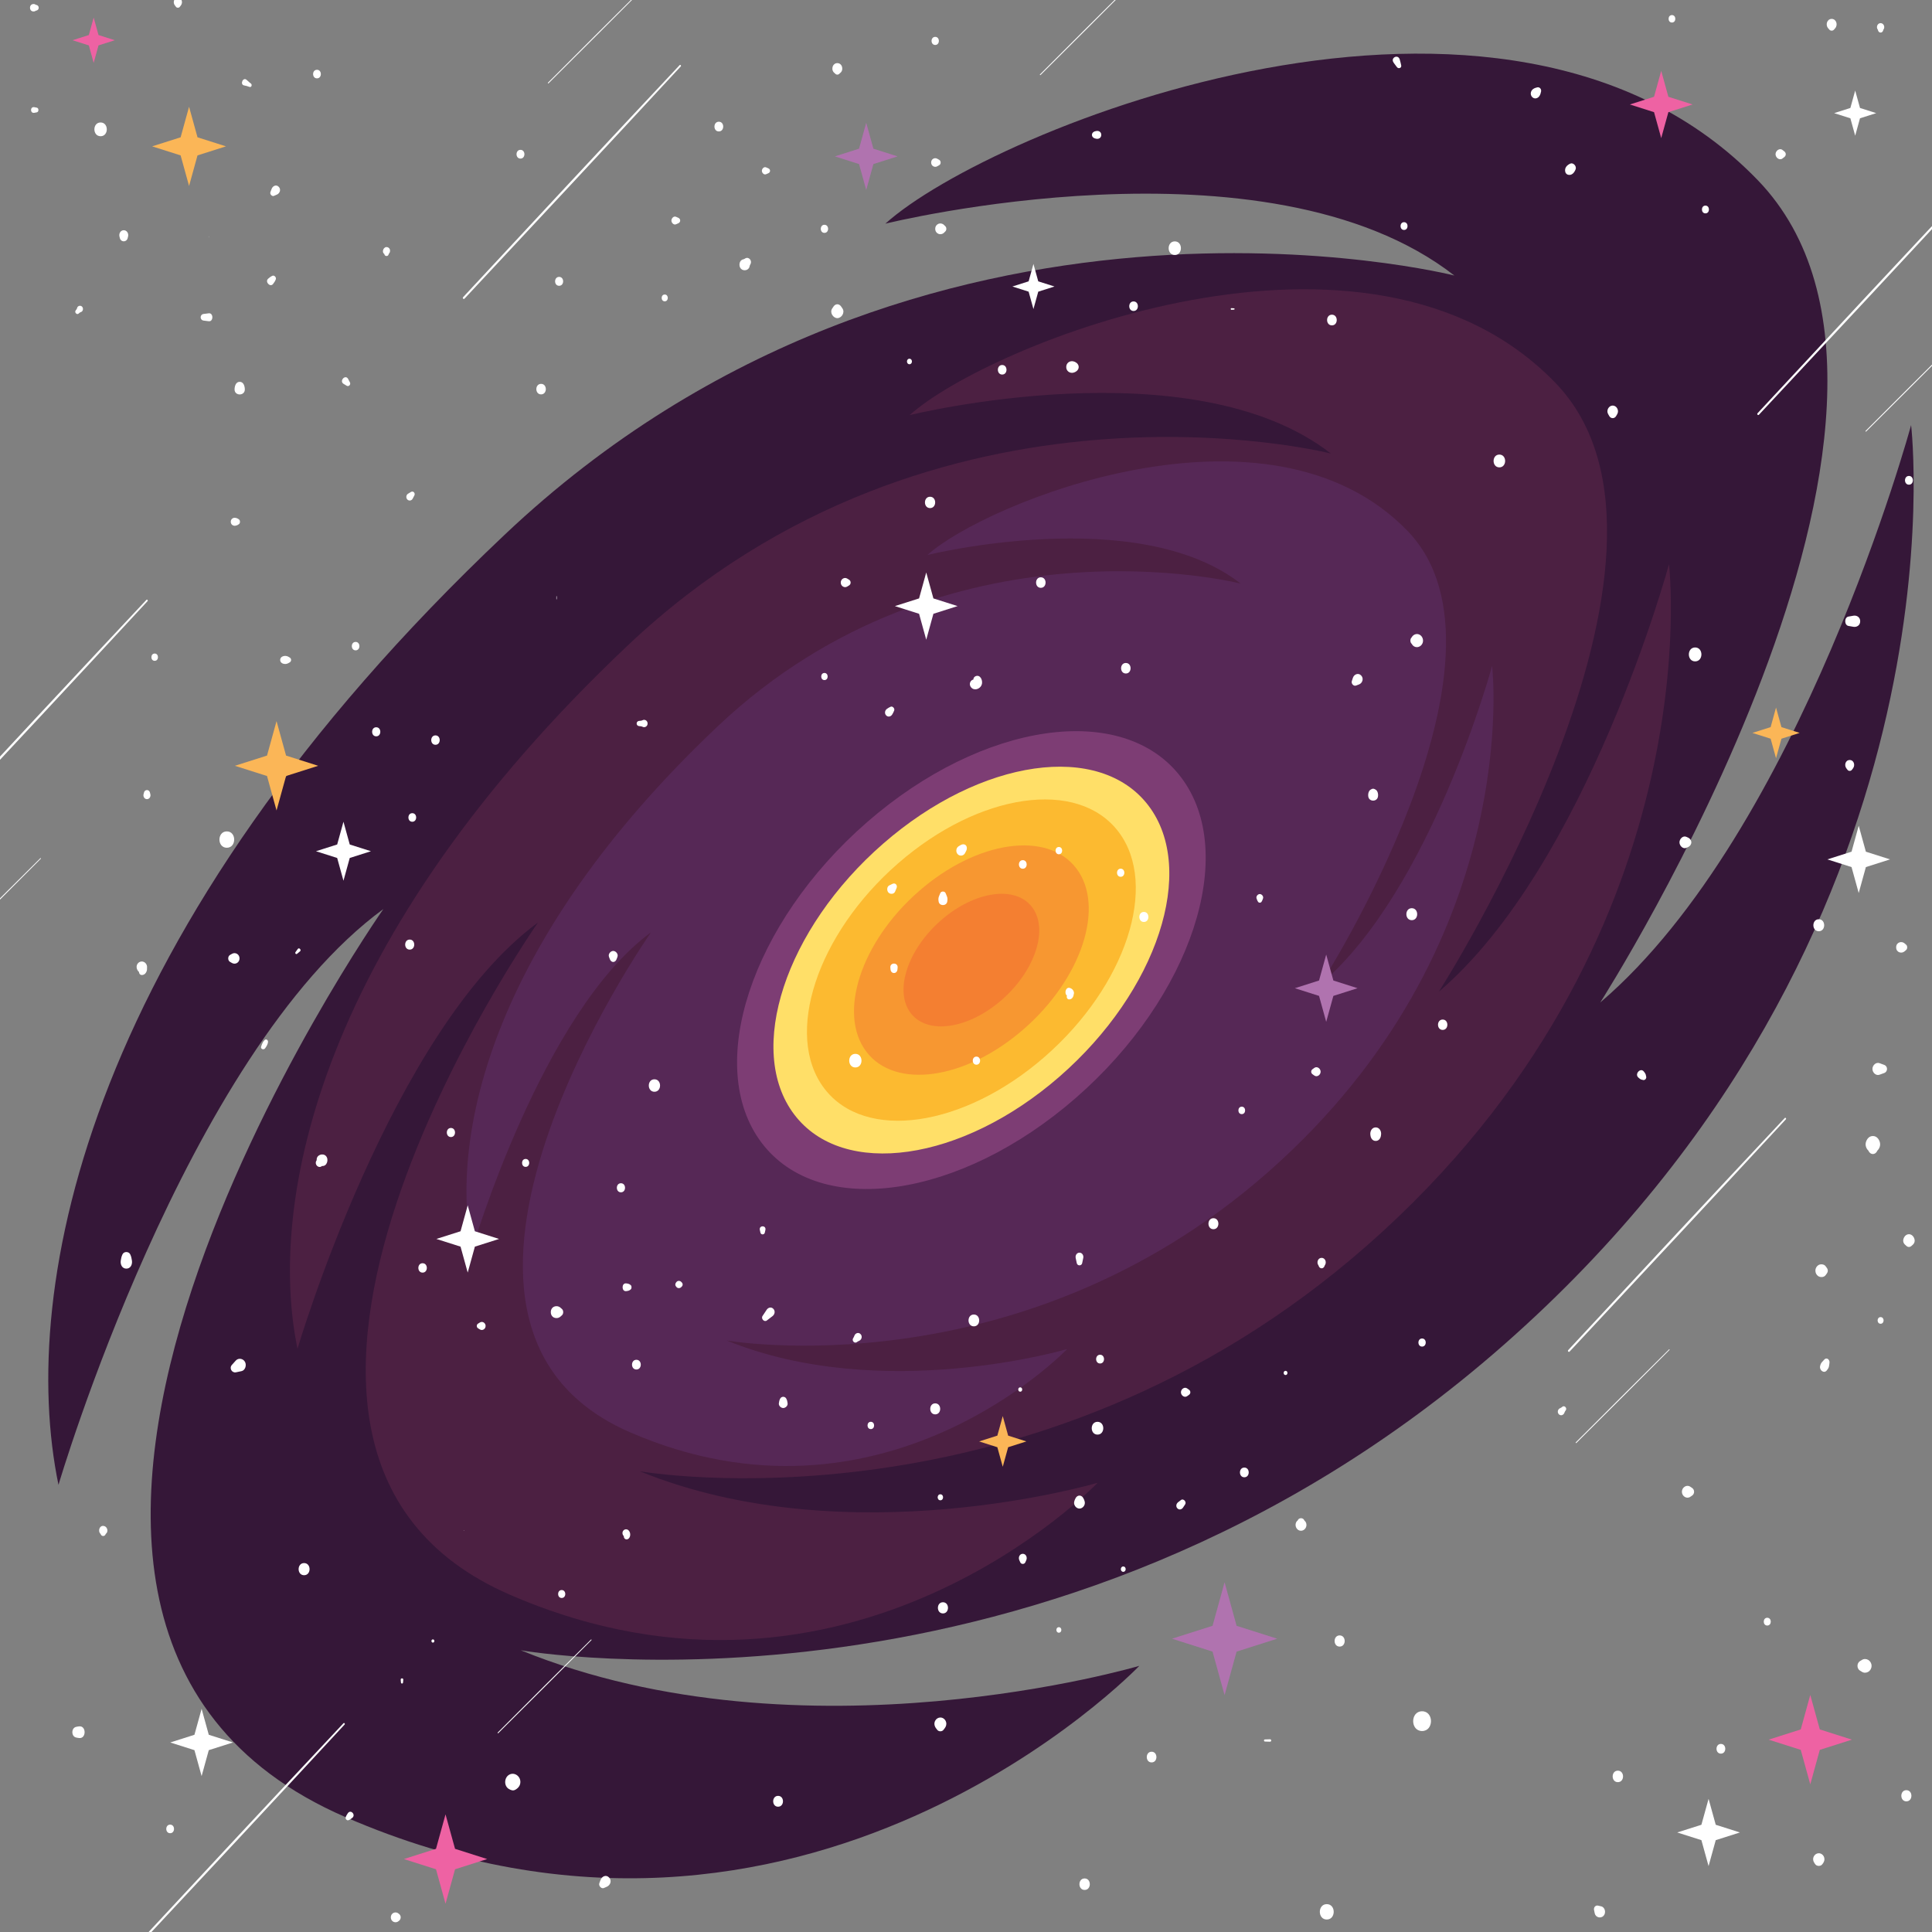 <?xml version="1.0" encoding="UTF-8"?>
<svg id="BACKGROUND_1" data-name="BACKGROUND 1" xmlns="http://www.w3.org/2000/svg" width="500" height="500" xmlns:xlink="http://www.w3.org/1999/xlink" viewBox="0 0 500 500">
  <rect x="0" y="0" width="500" height="500" fill="#808080" stroke="none"/>
  <defs>
    <clipPath id="clippath">
      <rect y="-17.155" width="500" height="536.4" fill="none"/>
    </clipPath>
  </defs>
  <g clip-path="url(#clippath)">
    <g>
      <path d="M454.87,46.584c-65.4-67.668-198.611-13.228-225.737,11.3,0,0,98.638-24.446,147.245,13.419,0,0-137.825-34.996-245.798,67.106C22.606,240.511,4.509,332.931,15.137,384.28c0,0,32.772-111.446,84.081-149.023,0,0-128.665,183.414-9.862,234.985,118.802,51.571,205.502-39.125,205.502-39.125,0,0-86.845,25.757-160.072-4.025,0,0,137.023,24.079,254.278-78.951,121.238-106.529,105.525-238.121,105.525-238.121,0,0-28.485,105.037-80.453,149.427,0,0,98.253-153.35,40.734-212.863Z" fill="#351738"/>
      <path d="M402.527,99.07c-48.416-50.094-147.031-9.792-167.113,8.365,0,0,73.022-18.097,109.005,9.934,0,0-102.032-25.908-181.964,49.678-79.932,75.586-93.33,144.005-85.462,182.018,0,0,24.261-82.503,62.245-110.322,0,0-95.25,135.781-7.301,173.959,87.949,38.178,152.133-28.964,152.133-28.964,0,0-64.291,19.068-118.501-2.979,0,0,101.438,17.826,188.242-58.447,89.752-78.864,78.12-176.281,78.12-176.281,0,0-21.087,77.759-59.559,110.62,0,0,72.737-113.525,30.156-157.582Z" fill="#4c2042"/>
      <path d="M364.286,137.415c-36.007-37.256-109.349-7.283-124.284,6.221,0,0,54.307-13.459,81.069,7.388,0,0-75.883-19.268-135.33,36.947-59.447,56.214-69.411,107.099-63.56,135.37,0,0,18.043-61.359,46.293-82.048,0,0-70.839,100.982-5.43,129.376,65.409,28.394,113.144-21.541,113.144-21.541,0,0-47.814,14.181-88.131-2.216,0,0,75.441,13.257,139.998-43.468,66.75-58.652,58.099-131.103,58.099-131.103,0,0-15.683,57.83-44.295,82.27,0,0,54.095-84.43,22.427-117.196Z" fill="#562856"/>
      <path d="M278.406,284.152c-29.976,26.118-66.37,31.317-81.289,11.611s-2.714-56.854,27.262-82.973c29.976-26.118,66.37-31.317,81.289-11.611,14.919,19.706,2.714,56.854-27.262,82.973Z" fill="#7d3d74"/>
      <path d="M274.213,278.613c-25.323,22.064-56.068,26.456-68.671,9.808-12.603-16.647-2.292-48.029,23.03-70.094,25.323-22.064,56.068-26.456,68.671-9.808,12.603,16.647,2.292,48.029-23.03,70.094Z" fill="#ffdf68"/>
      <path d="M270.349,273.51c-21.035,18.329-46.575,21.977-57.045,8.148-10.47-13.829-1.904-39.898,19.131-58.227,21.035-18.329,46.576-21.977,57.045-8.148,10.47,13.829,1.904,39.898-19.131,58.227Z" fill="#fcba30"/>
      <path d="M264.925,266.346c-15.017,13.085-33.25,15.689-40.724,5.817-7.474-9.872-1.359-28.483,13.657-41.567,15.017-13.085,33.25-15.689,40.724-5.817,7.474,9.872,1.36,28.483-13.657,41.567Z" fill="#f79731"/>
      <path d="M259.215,258.804c-8.681,7.564-19.22,9.069-23.541,3.362s-.786-16.465,7.895-24.028c8.681-7.564,19.22-9.069,23.541-3.362,4.321,5.707.786,16.465-7.895,24.028Z" fill="#f47f31"/>
    </g>
    <polygon points="121.043 311.935 122.898 318.649 129.156 320.639 122.898 322.629 121.043 329.342 119.188 322.629 112.93 320.639 119.188 318.649 121.043 311.935" fill="#fff"/>
    <polygon points="88.888 212.666 90.514 218.552 96.001 220.297 90.514 222.042 88.888 227.928 87.261 222.042 81.775 220.297 87.261 218.552 88.888 212.666" fill="#fff"/>
    <polygon points="267.454 68.304 268.699 72.811 272.9 74.147 268.699 75.483 267.454 79.99 266.208 75.483 262.008 74.147 266.208 72.811 267.454 68.304" fill="#fff"/>
    <polygon points="480.121 23.435 481.366 27.942 485.567 29.278 481.366 30.614 480.121 35.121 478.875 30.614 474.674 29.278 478.875 27.942 480.121 23.435" fill="#fff"/>
    <polygon points="239.71 148.155 241.565 154.868 247.823 156.858 241.565 158.848 239.71 165.562 237.855 158.848 231.597 156.858 237.855 154.868 239.71 148.155" fill="#fff"/>
    <polygon points="52.177 442.246 54.033 448.959 60.29 450.949 54.033 452.94 52.177 459.653 50.322 452.94 44.064 450.949 50.322 448.959 52.177 442.246" fill="#fff"/>
    <polygon points="481.033 213.705 482.888 220.419 489.146 222.409 482.888 224.399 481.033 231.112 479.177 224.399 472.92 222.409 479.177 220.419 481.033 213.705" fill="#fff"/>
    <polygon points="442.177 465.537 444.033 472.25 450.29 474.24 444.033 476.23 442.177 482.944 440.322 476.23 434.064 474.24 440.322 472.25 442.177 465.537" fill="#fff"/>
    <polygon points="343.221 247.043 345.076 253.756 351.334 255.747 345.076 257.737 343.221 264.45 341.366 257.737 335.108 255.747 341.366 253.756 343.221 247.043" fill="#b073af"/>
    <polygon points="224.177 31.768 226.033 38.481 232.29 40.471 226.033 42.462 224.177 49.175 222.322 42.462 216.064 40.471 222.322 38.481 224.177 31.768" fill="#b073af"/>
    <polygon points="316.92 409.491 320.033 420.756 330.533 424.095 320.033 427.435 316.92 438.699 313.807 427.435 303.307 424.095 313.807 420.756 316.92 409.491" fill="#b073af"/>
    <polygon points="259.511 366.481 260.909 371.54 265.624 373.039 260.909 374.539 259.511 379.597 258.113 374.539 253.398 373.039 258.113 371.54 259.511 366.481" fill="#fbb657"/>
    <polygon points="48.93 27.629 51.115 35.532 58.482 37.876 51.115 40.219 48.93 48.122 46.746 40.219 39.379 37.876 46.746 35.532 48.93 27.629" fill="#fbb657"/>
    <polygon points="459.635 183.119 461.033 188.177 465.748 189.677 461.033 191.176 459.635 196.235 458.237 191.176 453.522 189.677 458.237 188.177 459.635 183.119" fill="#fbb657"/>
    <polygon points="115.301 469.556 117.766 478.476 126.081 481.121 117.766 483.765 115.301 492.685 112.836 483.765 104.522 481.121 112.836 478.476 115.301 469.556" fill="#ee62a3"/>
    <polygon points="468.498 438.656 470.963 447.576 479.277 450.22 470.963 452.864 468.498 461.784 466.033 452.864 457.718 450.22 466.033 447.576 468.498 438.656" fill="#ee62a3"/>
    <polygon points="71.568 186.623 74.033 195.543 82.347 198.187 74.033 200.832 71.568 209.751 69.103 200.832 60.788 198.187 69.103 195.543 71.568 186.623" fill="#fbb657"/>
    <polygon points="429.92 18.334 431.775 25.048 438.033 27.038 431.775 29.028 429.92 35.742 428.064 29.028 421.807 27.038 428.064 25.048 429.92 18.334" fill="#ee62a3"/>
    <polygon points="24.243 4.543 25.493 9.068 29.711 10.41 25.493 11.751 24.243 16.276 22.993 11.751 18.775 10.41 22.993 9.068 24.243 4.543" fill="#ee62a3"/>
    <g>
      <path d="M169.366,279.321c-1.94,0-1.94,3.227,0,3.227s1.94-3.227,0-3.227Z" fill="#fff"/>
      <path d="M136.033,299.933c-1.234,0-1.234,2.053,0,2.053,1.234,0,1.234-2.053,0-2.053Z" fill="#fff"/>
      <path d="M160.699,306.223c-1.411,0-1.411,2.347,0,2.347,1.411,0,1.411-2.347,0-2.347Z" fill="#fff"/>
      <path d="M145.445,338.78c-.121-.109-.242-.217-.363-.326-.956-.859-2.534-.355-2.534,1.126s1.578,1.985,2.534,1.126c.121-.109.242-.217.363-.326.414-.372.414-1.228,0-1.6Z" fill="#fff"/>
      <path d="M176.488,331.939c-.056-.059-.113-.117-.169-.176-.332-.345-.912-.382-1.239,0-.243.283-.422.611-.237.992.062.127.147.232.237.337.327.382.907.344,1.239,0,.056-.059.113-.117.169-.176.249-.259.249-.719,0-.978Z" fill="#fff"/>
      <path d="M196.65,318.336l.151.671c.135.601.995.601,1.13,0l.151-.671c.288-1.283-1.72-1.283-1.431,0Z" fill="#fff"/>
      <path d="M164.699,351.912c-1.511,0-1.511,2.514,0,2.514s1.511-2.514,0-2.514Z" fill="#fff"/>
      <path d="M163.224,332.581c-.378-.329-.717-.396-1.191-.443-1.208-.121-1.208,2.132,0,2.011.474-.047.814-.114,1.191-.443.292-.254.292-.872,0-1.126Z" fill="#fff"/>
      <path d="M124.206,342.252c-.166.102-.333.205-.499.307-.418.258-.418.936,0,1.194.166.103.333.205.499.308.641.395,1.469-.106,1.469-.905,0-.799-.828-1.3-1.469-.904Z" fill="#fff"/>
      <path d="M109.366,326.922c-1.461,0-1.461,2.431,0,2.431,1.461,0,1.461-2.431,0-2.431Z" fill="#fff"/>
      <path d="M116.699,291.919c-1.411,0-1.411,2.347,0,2.347,1.411,0,1.411-2.347,0-2.347Z" fill="#fff"/>
      <path d="M158.699,246.104c-.67,0-1.377.792-1.092,1.539.082.214.163.428.245.643.34.893,1.355.893,1.695,0,.082-.214.163-.428.245-.643.284-.747-.423-1.539-1.092-1.539Z" fill="#fff"/>
      <path d="M230.502,182.899c-.355.154-.654.333-.972.56-.53.378-.676,1.169-.202,1.678.474.509,1.212.352,1.564-.216.212-.341.378-.662.522-1.043.203-.536-.413-1.197-.913-.979Z" fill="#fff"/>
      <path d="M252.49,174.997c-.337.135-.601.493-.581.869-.304.069-.582.257-.752.569-.338.619-.099,1.304.413,1.691.893.676,2.325.009,2.557-1.132.211-1.041-.467-2.465-1.637-1.997Z" fill="#fff"/>
      <path d="M269.366,149.405c-1.637,0-1.637,2.724,0,2.724,1.637,0,1.637-2.724,0-2.724Z" fill="#fff"/>
      <path d="M291.366,171.577c-1.637,0-1.637,2.724,0,2.724,1.637,0,1.637-2.724,0-2.724Z" fill="#fff"/>
      <path d="M213.366,174.162c-1.108,0-1.108,1.844,0,1.844,1.108,0,1.108-1.844,0-1.844Z" fill="#fff"/>
      <path d="M219.76,150.044c-.166-.102-.333-.205-.499-.307-.731-.451-1.675.121-1.675,1.031,0,.91.944,1.482,1.675,1.031.166-.103.333-.205.499-.308.507-.312.507-1.135,0-1.447Z" fill="#fff"/>
      <path d="M240.699,128.56c-1.763,0-1.763,2.933,0,2.933,1.763,0,1.763-2.933,0-2.933Z" fill="#fff"/>
      <path d="M365.366,235.041c-1.864,0-1.864,3.101,0,3.101s1.864-3.101,0-3.101Z" fill="#fff"/>
      <path d="M373.366,263.859c-1.612,0-1.612,2.682,0,2.682,1.612,0,1.612-2.682,0-2.682Z" fill="#fff"/>
      <path d="M356.033,291.773c-.807,0-1.336.684-1.396,1.498-.014.187.007.35.029.536.094.793.551,1.467,1.367,1.467s1.273-.674,1.367-1.467c.022-.186.043-.349.029-.536-.06-.814-.59-1.498-1.397-1.498Z" fill="#fff"/>
      <path d="M321.366,286.407c-1.159,0-1.159,1.928,0,1.928,1.159,0,1.159-1.928,0-1.928Z" fill="#fff"/>
      <path d="M340.157,276.363l-.479.344c-.452.324-.452.978,0,1.303l.479.344c.69.495,1.617-.162,1.617-.995,0-.833-.926-1.49-1.617-.995Z" fill="#fff"/>
      <path d="M326.033,231.378c-.513,0-1.039.599-.829,1.167.121.326.216.628.428.9.186.238.614.238.801,0,.212-.271.308-.573.428-.9.21-.568-.316-1.167-.829-1.167Z" fill="#fff"/>
      <path d="M352.278,174.822c-.721-.774-1.841-.353-2.155.61-.09.277-.181.555-.271.832-.215.659.467,1.39,1.081,1.16.258-.097.517-.194.776-.291.898-.337,1.29-1.537.569-2.311Z" fill="#fff"/>
      <path d="M355.883,204.287c-.321-.226-.713-.226-1.034,0-.674.283-.856,1.233-.726,1.918.251,1.325,2.235,1.325,2.486,0,.13-.685-.052-1.635-.726-1.918Z" fill="#fff"/>
      <path d="M293.366,78.011c-1.486,0-1.486,2.472,0,2.472,1.486,0,1.486-2.472,0-2.472Z" fill="#fff"/>
      <path d="M304.033,62.468c-2.116,0-2.116,3.52,0,3.52s2.116-3.52,0-3.52Z" fill="#fff"/>
      <path d="M319.366,79.795c-.222-.014-.444-.028-.667-.042-.252-.016-.252.435,0,.419.222-.014.444-.028.667-.042.201-.013.201-.323,0-.335Z" fill="#fff"/>
      <path d="M344.699,81.441c-1.663,0-1.663,2.766,0,2.766s1.663-2.766,0-2.766Z" fill="#fff"/>
      <path d="M218.032,79.842l-.337-.504c-.529-.79-1.461-.79-1.99,0l-.337.504c-.703,1.049.246,2.491,1.332,2.491,1.086,0,2.035-1.442,1.332-2.491Z" fill="#fff"/>
      <path d="M244.654,58.555c-.116-.113-.233-.227-.349-.341-.84-.82-2.267-.279-2.267,1.008,0,1.287,1.427,1.828,2.267,1.007.116-.114.233-.227.349-.341.342-.334.342-.999,0-1.334Z" fill="#fff"/>
      <path d="M235.366,92.839c-.856,0-.856,1.425,0,1.425.856,0,.856-1.425,0-1.425Z" fill="#fff"/>
      <path d="M259.366,94.461c-1.486,0-1.486,2.472,0,2.472,1.486,0,1.486-2.472,0-2.472Z" fill="#fff"/>
      <path d="M278.614,93.915c-.269-.213-.54-.339-.869-.408-.899-.187-1.805.423-1.805,1.475,0,1.052.906,1.662,1.805,1.475.329-.069.6-.195.869-.408.735-.581.735-1.554,0-2.135Z" fill="#fff"/>
      <path d="M290.033,224.816c-1.26,0-1.26,2.095,0,2.095s1.26-2.095,0-2.095Z" fill="#fff"/>
      <path d="M296.033,236.008c-1.562,0-1.562,2.598,0,2.598s1.562-2.598,0-2.598Z" fill="#fff"/>
      <path d="M277.883,256.617c-.174-.472-.479-.746-.923-.91-1.171-.433-1.594,1.405-.832,1.949-.167.413.049.997.568.99.677-.009,1.093-.571,1.171-1.253.005-.041.004-.047.005-.062.005-.005.011-.014.026-.056.072-.205.059-.457-.014-.657Z" fill="#fff"/>
      <path d="M252.699,273.449c-1.26,0-1.26,2.095,0,2.095,1.259,0,1.259-2.095,0-2.095Z" fill="#fff"/>
      <path d="M221.366,272.737c-2.116,0-2.116,3.52,0,3.52s2.116-3.52,0-3.52Z" fill="#fff"/>
      <path d="M230.419,250.359c.009.18.028.357.048.536.137,1.24,1.66,1.24,1.797,0,.02-.179.04-.356.048-.536.062-1.31-1.955-1.31-1.893,0Z" fill="#fff"/>
      <path d="M230.982,228.734c-.278.136-.556.272-.834.408-.652.319-.682,1.349-.221,1.843.46.494,1.421.462,1.718-.237.127-.298.253-.597.38-.895.325-.766-.328-1.467-1.042-1.118Z" fill="#fff"/>
      <path d="M245.057,231.965c-.111-.271-.222-.542-.333-.813-.23-.563-1.153-.563-1.383,0-.111.271-.222.542-.333.813-.196.479-.174.876-.087,1.38.205,1.185,2.017,1.185,2.222,0,.087-.504.109-.901-.087-1.38Z" fill="#fff"/>
      <path d="M249.366,218.505c-.484-.034-.875.27-1.278.515-.68.415-.792,1.454-.245,2.04.547.587,1.515.467,1.902-.263.229-.433.512-.851.48-1.371-.032-.527-.368-.887-.859-.922Z" fill="#fff"/>
      <path d="M264.699,222.607c-1.335,0-1.335,2.221,0,2.221,1.335,0,1.335-2.221,0-2.221Z" fill="#fff"/>
      <path d="M274.033,219.199c-1.133,0-1.133,1.886,0,1.886s1.133-1.886,0-1.886Z" fill="#fff"/>
      <path d="M75.025,170.196c-.606-.421-1.201-.591-1.892-.312-.834.337-.834,1.481,0,1.818.691.279,1.286.109,1.892-.312.415-.288.415-.906,0-1.194Z" fill="#fff"/>
      <path d="M92.033,166.128c-1.31,0-1.31,2.179,0,2.179,1.31,0,1.31-2.179,0-2.179Z" fill="#fff"/>
      <path d="M97.366,188.215c-1.411,0-1.411,2.347,0,2.347,1.411,0,1.411-2.347,0-2.347Z" fill="#fff"/>
      <path d="M112.699,190.319c-1.461,0-1.461,2.431,0,2.431,1.461,0,1.461-2.431,0-2.431Z" fill="#fff"/>
      <path d="M106.699,210.449c-1.335,0-1.335,2.221,0,2.221s1.335-2.221,0-2.221Z" fill="#fff"/>
      <path d="M106.033,243.16c-1.562,0-1.562,2.598,0,2.598,1.562,0,1.562-2.598,0-2.598Z" fill="#fff"/>
      <path d="M68.475,269.177c-.475.448-.664,1.027-.885,1.643-.248.691.687.982,1.035.468.332-.49.645-.946.731-1.561.077-.554-.461-.947-.881-.55Z" fill="#fff"/>
      <path d="M77.076,245.578c-.195.268-.389.536-.584.804-.233.322.115.695.414.444.25-.209.5-.418.75-.626.42-.351-.253-1.073-.58-.622Z" fill="#fff"/>
      <path d="M60.049,246.841c-.17.096-.339.193-.509.289-.636.362-.636,1.448,0,1.809.17.096.339.193.509.289.853.485,1.94-.113,1.94-1.194,0-1.081-1.086-1.679-1.94-1.194Z" fill="#fff"/>
      <path d="M58.699,215.165c-2.544,0-2.544,4.233,0,4.233,2.544,0,2.544-4.233,0-4.233Z" fill="#fff"/>
      <path d="M38.918,205.576c-.038-.168-.076-.335-.122-.5-.222-.811-1.305-.811-1.527,0-.045.166-.083.332-.122.5-.141.619.275,1.247.885,1.247.61,0,1.026-.627.885-1.247Z" fill="#fff"/>
      <path d="M40.033,169.135c-1.134,0-1.134,1.886,0,1.886,1.133,0,1.133-1.886,0-1.886Z" fill="#fff"/>
      <path d="M61.891,134.47c-.292-.255-.563-.372-.932-.447-.616-.125-1.236.287-1.236,1.01,0,.723.62,1.135,1.236,1.01.369-.075.639-.193.932-.447.292-.254.292-.872,0-1.126Z" fill="#fff"/>
      <path d="M62.033,98.815c-.968,0-1.291,1.038-1.328,1.888-.08,1.838,2.736,1.838,2.656,0-.037-.851-.36-1.888-1.328-1.888Z" fill="#fff"/>
      <path d="M54.033,81.082c-.445.056-.889.112-1.333.168-1.03.13-1.03,1.589,0,1.718.444.056.889.112,1.333.168,1.233.155,1.233-2.208,0-2.053Z" fill="#fff"/>
      <path d="M32.033,59.581c-.781,0-1.293.795-1.124,1.582.036.169.081.333.125.499.285,1.06,1.711,1.06,1.996,0,.045-.166.089-.331.125-.499.17-.787-.342-1.582-1.123-1.582Z" fill="#fff"/>
      <path d="M26.033,31.694c-2.141,0-2.141,3.562,0,3.562,2.141,0,2.141-3.562,0-3.562Z" fill="#fff"/>
      <path d="M9.522,27.862c-.212-.04-.424-.081-.635-.121-1.135-.216-1.135,1.671,0,1.455.212-.041.424-.081.635-.121.562-.107.562-1.105,0-1.212Z" fill="#fff"/>
      <path d="M9.542,1.319c-.074-.074-.134-.082-.18-.024-.612-.508-1.6-.25-1.6.711,0,.961.988,1.219,1.6.711.047.058.107.05.18-.024.634-.201.634-1.173,0-1.374Z" fill="#fff"/>
      <path d="M46.033-.598c-1.017,0-1.363,1.247-.773,2.003.101.13.202.26.304.389.218.28.721.28.939,0,.101-.13.203-.259.304-.389.59-.756.244-2.003-.773-2.003Z" fill="#fff"/>
      <path d="M82.033,18.06c-1.335,0-1.335,2.221,0,2.221,1.335,0,1.335-2.221,0-2.221Z" fill="#fff"/>
      <path d="M72.153,48.365c-.644-.691-1.558-.278-1.861.527-.103.274-.206.547-.309.821-.202.537.413,1.196.913.98.255-.111.51-.221.765-.331.751-.325,1.136-1.305.491-1.996Z" fill="#fff"/>
      <path d="M54.033,61.314c-.065,0-.065.107,0,.107.064,0,.064-.107,0-.107Z" fill="#fff"/>
      <path d="M64.926,21.615c-.368-.269-.696-.551-1.021-.877-.992-.991-1.897,1.142-.741,1.366.492.095.943.218,1.416.392.507.186.746-.589.346-.881Z" fill="#fff"/>
      <path d="M70.512,71.368c-.438.191-.751.441-1.115.761-.9.792.532,2.329,1.271,1.363.298-.39.532-.726.709-1.196.192-.508-.392-1.134-.865-.928Z" fill="#fff"/>
      <path d="M100.282,63.974c-.963-.284-1.636,1.215-.811,1.768.005.026.01.052.015.079.112.582.98.582,1.092,0l.021-.107c.528-.501.488-1.502-.318-1.74Z" fill="#fff"/>
      <path d="M90.555,98.945c-.149-.284-.298-.568-.447-.853-.698-1.331-2.416.512-1.176,1.261.265.16.53.32.795.48.532.321,1.128-.318.828-.889Z" fill="#fff"/>
      <path d="M106.384,127.302c-.265.16-.53.32-.795.48-.495.299-.574,1.056-.178,1.481.396.425,1.102.341,1.38-.191.149-.284.298-.568.447-.853.309-.589-.306-1.249-.855-.917Z" fill="#fff"/>
      <path d="M140.033,99.342c-1.637,0-1.637,2.724,0,2.724,1.637,0,1.637-2.724,0-2.724Z" fill="#fff"/>
      <path d="M175.548,56.369c-.2-.087-.399-.175-.599-.263-.576-.252-1.187.375-1.187.97s.61,1.222,1.187.97c.2-.088.399-.175.599-.263.647-.284.647-1.131,0-1.414Z" fill="#fff"/>
      <path d="M192.863,66.882c-.182.109-.318.207-.522.244-1.03.186-1.256,1.707-.595,2.416.661.71,2.079.467,2.252-.638.034-.219.126-.365.227-.56.489-.942-.484-1.986-1.363-1.462Z" fill="#fff"/>
      <path d="M213.366,58.174c-1.259,0-1.259,2.095,0,2.095,1.259,0,1.259-2.095,0-2.095Z" fill="#fff"/>
      <path d="M198.86,43.576c-.2-.088-.399-.175-.599-.263-.528-.232-1.088.344-1.088.889,0,.545.56,1.12,1.088.889.2-.087.399-.175.599-.263.573-.251.573-1.001,0-1.253Z" fill="#fff"/>
      <path d="M216.699,16.336c-1.325,0-1.756,1.889-.66,2.616.005.003.01.006.014.01.341.47.951.47,1.292,0,.005-.003.01-.006.014-.01,1.095-.727.665-2.616-.66-2.616Z" fill="#fff"/>
      <path d="M242.033,9.541c-1.26,0-1.26,2.095,0,2.095s1.26-2.095,0-2.095Z" fill="#fff"/>
      <path d="M243.074,41.37c-.17-.096-.339-.193-.509-.289-.698-.397-1.587.092-1.587.977,0,.885.889,1.374,1.587.977.17-.096.339-.193.509-.289.483-.275.483-1.1,0-1.375Z" fill="#fff"/>
      <path d="M283.773,33.895c-.296.044-.548.106-.801.287-.503.358-.503,1.089,0,1.447.254.181.506.242.801.287.616.092,1.236-.263,1.236-1.01,0-.748-.62-1.103-1.236-1.01Z" fill="#fff"/>
      <path d="M186.033,31.502c-1.511,0-1.511,2.514,0,2.514,1.511,0,1.511-2.514,0-2.514Z" fill="#fff"/>
      <path d="M144.699,71.658c-1.385,0-1.385,2.305,0,2.305,1.385,0,1.385-2.305,0-2.305Z" fill="#fff"/>
      <path d="M172.033,76.222c-1.058,0-1.058,1.76,0,1.76s1.058-1.76,0-1.76Z" fill="#fff"/>
      <path d="M21.252,79.37c-.399-.428-1.178-.256-1.306.37-.047.233-.259.453-.385.642-.315.47.31,1.141.748.803.176-.136.381-.363.598-.414.583-.137.743-.973.345-1.401Z" fill="#fff"/>
      <path d="M20.533,446.777c-.29.023-.57.074-.853.14-1.272.296-1.272,2.452,0,2.748.283.066.563.117.853.14,1.819.143,1.819-3.171,0-3.028Z" fill="#fff"/>
      <path d="M44.033,472.212c-1.335,0-1.335,2.221,0,2.221,1.335,0,1.335-2.221,0-2.221Z" fill="#fff"/>
      <path d="M38.014,249.911c-.094-.367-.323-.685-.628-.877-.53-.333-1.223-.236-1.657.229-.654.702-.376,1.764.234,2.267.009.397.263.787.734.804.88.033,1.454-.945,1.346-1.82.035-.202.026-.404-.028-.604Z" fill="#fff"/>
      <path d="M63.404,352.455c-.489-.897-1.708-1.093-2.393-.331-.33.368-.661.736-.991,1.104-.781.87.013,2.142,1.045,1.926l1.428-.299c.978-.204,1.379-1.542.91-2.401Z" fill="#fff"/>
      <path d="M26.99,394.95c-1.219-.36-1.761,1.303-.953,2.031.001.004.002.007.003.011.194.699,1.124.7,1.318.001.183-.143.327-.33.396-.599.158-.616-.189-1.274-.764-1.443Z" fill="#fff"/>
      <path d="M78.699,404.522c-1.889,0-1.889,3.143,0,3.143,1.889,0,1.889-3.143,0-3.143Z" fill="#fff"/>
      <path d="M103.701,434.702c.019.238.039.477.059.715.031.378.516.378.547,0,.02-.238.039-.477.059-.715.038-.459-.702-.459-.664,0Z" fill="#fff"/>
      <path d="M89.991,469.303c-.204.323-.408.618-.523.992-.137.445.306.92.721.773.348-.123.624-.342.925-.561,1.105-.805-.372-2.39-1.122-1.204Z" fill="#fff"/>
      <path d="M131.704,459.337c-1.248.784-1.314,2.888,0,3.655.553.322,1.09.526,1.696.173.722-.421,1.273-1.056,1.273-2,0-1.603-1.676-2.639-2.968-1.827Z" fill="#fff"/>
      <path d="M157.638,485.904c-.769-.825-1.858-.332-2.22.629-.103.274-.206.547-.309.821-.26.692.532,1.542,1.177,1.263.255-.11.51-.221.765-.331.896-.388,1.355-1.557.586-2.381Z" fill="#fff"/>
      <path d="M103.404,495.453c-.059-.056-.118-.112-.177-.168-.775-.735-2.078-.269-2.078.923,0,1.192,1.303,1.658,2.078.923.059-.056.118-.112.177-.168.389-.369.389-1.142,0-1.511Z" fill="#fff"/>
      <path d="M280.703,388.534c-.098-.329-.211-.626-.393-.912-.477-.754-1.411-.754-1.889,0-.181.286-.295.583-.393.912-.277.928.464,1.883,1.337,1.883.873,0,1.614-.955,1.337-1.883Z" fill="#fff"/>
      <path d="M307.721,359.67l-.479-.344c-.69-.495-1.616.162-1.616.995s.926,1.49,1.616.995l.479-.344c.452-.324.452-.979,0-1.303Z" fill="#fff"/>
      <path d="M314.033,315.269c-1.713,0-1.713,2.85,0,2.85s1.713-2.85,0-2.85Z" fill="#fff"/>
      <path d="M284.699,350.607c-1.36,0-1.36,2.263,0,2.263,1.36,0,1.36-2.263,0-2.263Z" fill="#fff"/>
      <path d="M252.033,340.196c-1.839,0-1.839,3.059,0,3.059s1.839-3.059,0-3.059Z" fill="#fff"/>
      <path d="M225.366,367.961c-1.133,0-1.133,1.886,0,1.886,1.134,0,1.134-1.886,0-1.886Z" fill="#fff"/>
      <path d="M243.366,386.723c-.932,0-.932,1.551,0,1.551.932,0,.932-1.551,0-1.551Z" fill="#fff"/>
      <path d="M244.033,414.661c-1.738,0-1.738,2.892,0,2.892s1.738-2.892,0-2.892Z" fill="#fff"/>
      <path d="M274.033,421.116c-.856,0-.856,1.425,0,1.425s.856-1.425,0-1.425Z" fill="#fff"/>
      <path d="M305.638,388.205c-.248.19-.497.38-.746.57-.486.372-.647,1.09-.19,1.58.457.49,1.126.317,1.472-.204.177-.267.354-.533.532-.8.448-.674-.441-1.628-1.069-1.147Z" fill="#fff"/>
      <path d="M337.552,393.48c-.009-.021-.017-.042-.026-.063-.276-.673-1.377-.673-1.653,0-.009.023-.019.045-.028.068-.231.184-.414.422-.502.764-.203.793.244,1.638.982,1.856.739.218,1.527-.261,1.73-1.054.163-.636-.071-1.208-.504-1.571Z" fill="#fff"/>
      <path d="M368.033,346.4c-1.26,0-1.26,2.095,0,2.095s1.26-2.095,0-2.095Z" fill="#fff"/>
      <path d="M342.033,325.533c-.992,0-1.397,1.259-.773,2.003-.065-.102-.059-.066.02.108.285.795,1.222.795,1.507,0,.079-.175.085-.211.02-.108.624-.744.219-2.003-.773-2.003Z" fill="#fff"/>
      <path d="M332.699,354.77c-.655,0-.655,1.09,0,1.09.655,0,.655-1.09,0-1.09Z" fill="#fff"/>
      <path d="M222.723,345.276c-.546-.586-1.395-.268-1.632.462-.074.228-.198.418-.315.624-.357.626.352,1.386.935,1.003.192-.126.369-.259.581-.338.681-.254.977-1.165.431-1.751Z" fill="#fff"/>
      <path d="M200.153,338.736c-.542-.582-1.337-.377-1.748.242-.354.533-.709,1.066-1.064,1.6-.459.691.451,1.668,1.096,1.175l1.491-1.141c.576-.441.768-1.294.225-1.876Z" fill="#fff"/>
      <path d="M203.492,361.97c-.334-.64-1.251-.64-1.585,0-.212.405-.286.752-.34,1.212-.078.659.574,1.215,1.133,1.215.558,0,1.211-.556,1.133-1.215-.055-.46-.129-.807-.34-1.212Z" fill="#fff"/>
      <path d="M279.366,324.187c-.684,0-1.123.693-.979,1.379.094.449.188.898.283,1.347.156.742,1.238.742,1.394,0,.094-.449.188-.898.282-1.347.144-.686-.296-1.379-.979-1.379Z" fill="#fff"/>
      <path d="M284.033,367.963c-1.99,0-1.99,3.311,0,3.311s1.99-3.311,0-3.311Z" fill="#fff"/>
      <path d="M264.699,402.123c-.829,0-1.23.931-.894,1.671.084.186.169.371.253.557.236.52,1.045.52,1.282,0,.084-.186.169-.371.253-.557.336-.74-.064-1.671-.894-1.671Z" fill="#fff"/>
      <path d="M290.699,405.402c-.831,0-.831,1.383,0,1.383.831,0,.831-1.383,0-1.383Z" fill="#fff"/>
      <path d="M322.033,379.805c-1.512,0-1.512,2.514,0,2.514s1.512-2.514,0-2.514Z" fill="#fff"/>
      <path d="M264.033,359.04c-.68,0-.68,1.131,0,1.131s.68-1.131,0-1.131Z" fill="#fff"/>
      <path d="M242.033,363.188c-1.713,0-1.713,2.85,0,2.85,1.713,0,1.713-2.85,0-2.85Z" fill="#fff"/>
      <path d="M363.366,57.501c-1.209,0-1.209,2.011,0,2.011,1.209,0,1.209-2.011,0-2.011Z" fill="#fff"/>
      <path d="M397.815,22.613c-.387.094-.727.197-1.06.442-.637.469-.828,1.415-.245,2.04.583.625,1.465.42,1.902-.263.229-.357.324-.721.412-1.137.141-.669-.386-1.234-1.009-1.083Z" fill="#fff"/>
      <path d="M134.699,38.78c-1.36,0-1.36,2.263,0,2.263,1.36,0,1.36-2.263,0-2.263Z" fill="#fff"/>
      <path d="M406.403,42.336c-.828.361-1.572,1.082-1.312,2.145.085.349.357.64.682.732.991.279,1.664-.519,2-1.408.304-.804-.62-1.795-1.37-1.469Z" fill="#fff"/>
      <path d="M461.77,39.17l-.469-.362c-.755-.582-1.793.204-1.793,1.104,0,.9,1.038,1.686,1.793,1.104.157-.121.313-.241.469-.362.512-.394.512-1.089,0-1.483Z" fill="#fff"/>
      <path d="M474.033,4.893c-1.182,0-1.679,1.509-.925,2.397.106.125.212.25.318.374.305.359.911.359,1.215,0,.106-.125.212-.25.318-.374.753-.888.256-2.397-.925-2.397Z" fill="#fff"/>
      <path d="M432.699,3.903c-1.159,0-1.159,1.928,0,1.928,1.159,0,1.159-1.928,0-1.928Z" fill="#fff"/>
      <path d="M441.366,53.21c-1.209,0-1.209,2.011,0,2.011,1.209,0,1.209-2.011,0-2.011Z" fill="#fff"/>
      <path d="M362.617,16.852c-.139-.504-.209-1.025-.384-1.514-.482-1.346-2.316-.408-1.642.743.27.461.618.836.92,1.272.386.558,1.315.255,1.107-.501Z" fill="#fff"/>
      <path d="M486.699,5.986c-.846,0-1.252,1.112-.677,1.753-.04.05-.027.109.036.179.187.68,1.093.68,1.281,0,.064-.069.076-.129.036-.179.575-.64.17-1.753-.677-1.753Z" fill="#fff"/>
      <path d="M494.033,123.174c-1.36,0-1.36,2.263,0,2.263s1.36-2.263,0-2.263Z" fill="#fff"/>
      <path d="M479.664,159.346c-.425.074-.851.148-1.276.222-1.123.196-1.123,2.229,0,2.425.425.074.851.148,1.276.222.875.152,1.755-.389,1.755-1.435,0-1.046-.88-1.587-1.755-1.434Z" fill="#fff"/>
      <path d="M438.699,167.561c-2.166,0-2.166,3.604,0,3.604,2.166,0,2.166-3.604,0-3.604Z" fill="#fff"/>
      <path d="M437.431,217.211c-.261-.356-.653-.488-1.03-.649-.854-.365-1.755.548-1.755,1.435,0,.886.901,1.799,1.755,1.435.377-.161.769-.294,1.03-.649.382-.521.382-1.049,0-1.57Z" fill="#fff"/>
      <path d="M478.699,196.692c-1.108,0-1.485,1.359-.843,2.182.101.13.203.26.304.389.25.321.827.321,1.077,0,.101-.13.203-.26.304-.389.643-.823.266-2.182-.842-2.182Z" fill="#fff"/>
      <path d="M470.699,237.902c-1.864,0-1.864,3.101,0,3.101s1.864-3.101,0-3.101Z" fill="#fff"/>
      <path d="M493.321,244.507c-.121-.109-.242-.217-.363-.326-.843-.757-2.234-.313-2.234.993,0,1.306,1.391,1.75,2.234.993.121-.109.242-.217.363-.326.345-.31.345-1.024,0-1.333Z" fill="#fff"/>
      <path d="M346.699,423.243c-1.738,0-1.738,2.892,0,2.892,1.738,0,1.738-2.892,0-2.892Z" fill="#fff"/>
      <path d="M328.699,450.122c-.444.014-.889.028-1.333.042-.327.01-.327.534,0,.545.444.014.889.028,1.333.042.378.012.378-.641,0-.629Z" fill="#fff"/>
      <path d="M298.033,453.345c-1.663,0-1.663,2.766,0,2.766s1.663-2.766,0-2.766Z" fill="#fff"/>
      <path d="M280.699,486.139c-1.789,0-1.789,2.975,0,2.975,1.788,0,1.788-2.975,0-2.975Z" fill="#fff"/>
      <path d="M343.366,492.788c-2.393,0-2.393,3.981,0,3.981,2.393,0,2.393-3.981,0-3.981Z" fill="#fff"/>
      <path d="M368.033,442.874c-3.073,0-3.073,5.113,0,5.113s3.073-5.113,0-5.113Z" fill="#fff"/>
      <path d="M201.366,464.767c-1.688,0-1.688,2.808,0,2.808,1.688,0,1.688-2.808,0-2.808Z" fill="#fff"/>
      <path d="M145.366,411.504c-1.234,0-1.234,2.053,0,2.053,1.234,0,1.234-2.053,0-2.053Z" fill="#fff"/>
      <path d="M162.687,396.069c-.434-.45-1.163-.363-1.472.204-.24.439-.114.969.222,1.273-.024.89.954,1.151,1.414.454.386-.586.313-1.436-.163-1.93Z" fill="#fff"/>
      <path d="M404.384,364.033c-.187.138-.368.309-.585.385-.62.217-.872,1.056-.388,1.576.484.52,1.266.249,1.469-.416.071-.233.231-.427.359-.627.351-.548-.345-1.294-.855-.917Z" fill="#fff"/>
      <path d="M426.025,278.593c-.011-.037-.021-.075-.032-.112-.028-.456-.265-.792-.575-1.179-.858-1.068-2.432.62-1.436,1.541.36.333.673.587,1.099.617.035.011.07.023.105.035.491.162.992-.375.841-.902Z" fill="#fff"/>
      <path d="M486.451,295.435c-.299-.82-.879-1.431-1.752-1.431s-1.452.611-1.752,1.431c-.314.861-.017,1.769.591,2.348.49,1.177,1.831,1.177,2.321,0,.608-.579.905-1.487.591-2.348Z" fill="#fff"/>
      <path d="M472.751,328.082c-.098-.133-.196-.267-.294-.4-.329-.448-1.019-.568-1.501-.426-.662.195-1.133.86-1.133,1.596,0,.584.295,1.134.764,1.429.545.343,1.448.316,1.87-.259.098-.133.196-.267.294-.4.375-.511.375-1.03,0-1.541Z" fill="#fff"/>
      <path d="M472.133,351.847c-.206.226-.412.452-.618.678-.285.313-.395.65-.481,1.064-.209,1.007,1.012,1.98,1.73,1.081.256-.321.467-.592.564-1.012.073-.315.096-.655.142-.975.116-.795-.729-1.505-1.338-.836Z" fill="#fff"/>
      <path d="M486.699,340.867c-1.033,0-1.033,1.718,0,1.718,1.033,0,1.033-1.718,0-1.718Z" fill="#fff"/>
      <path d="M494.033,319.414c-1.206,0-2.036,1.763-1.036,2.683.12.11.239.22.359.33.42.386.934.386,1.354,0,.12-.11.239-.22.359-.33,1-.919.17-2.683-1.036-2.683Z" fill="#fff"/>
      <path d="M487.636,275.592l-1.219-.445c-.899-.328-1.83.532-1.83,1.495,0,.963.93,1.823,1.83,1.495l1.219-.444c.967-.353.967-1.749,0-2.101Z" fill="#fff"/>
      <path d="M493.366,463.295c-1.738,0-1.738,2.892,0,2.892,1.738,0,1.738-2.892,0-2.892Z" fill="#fff"/>
      <path d="M472.112,480.772c-.173-.674-.761-1.154-1.412-1.154-.517,0-1.004.3-1.265.778-.36.659-.19,1.347.229,1.904.05.066.099.132.149.198.399.53,1.375.53,1.774,0,.05-.066.099-.132.149-.198.338-.449.527-.943.377-1.529Z" fill="#fff"/>
      <path d="M414.396,493.364c-.267-.063-.534-.126-.802-.19-.656-.155-1.202.431-1.057,1.134.059.287.118.573.177.86.225,1.094,1.586,1.397,2.285.647.699-.75.417-2.21-.603-2.452Z" fill="#fff"/>
      <path d="M418.699,458.246c-1.789,0-1.789,2.975,0,2.975,1.788,0,1.788-2.975,0-2.975Z" fill="#fff"/>
      <path d="M445.366,451.325c-1.511,0-1.511,2.514,0,2.514s1.511-2.514,0-2.514Z" fill="#fff"/>
      <path d="M457.366,418.677c-1.209,0-1.209,2.012,0,2.012,1.209,0,1.209-2.012,0-2.012Z" fill="#fff"/>
      <path d="M481.861,429.588c-.166.102-.333.205-.499.307-.862.531-.862,1.93,0,2.461.166.102.333.205.499.307,1.09.672,2.498-.18,2.498-1.538,0-1.358-1.408-2.209-2.498-1.538Z" fill="#fff"/>
      <path d="M437.908,385.073c-.163-.108-.326-.217-.489-.326-.927-.617-2.145.185-2.145,1.321,0,1.136,1.219,1.938,2.145,1.321.163-.108.326-.217.489-.326.694-.462.694-1.528,0-1.99Z" fill="#fff"/>
      <path d="M417.366,104.958c-1.015,0-1.732,1.254-1.181,2.207.101.175.202.35.303.525.407.704,1.347.704,1.754,0l.304-.525c.551-.953-.165-2.207-1.181-2.207Z" fill="#fff"/>
      <path d="M388.033,117.643c-1.99,0-1.99,3.311,0,3.311s1.99-3.311,0-3.311Z" fill="#fff"/>
      <path d="M367.12,164.15c-.716-.211-1.434.154-1.788.807-.441.402-.431,1.293.025,1.676.203.372.496.664.922.789.831.245,1.717-.294,1.946-1.185.229-.891-.274-1.843-1.105-2.088Z" fill="#fff"/>
      <path d="M166.246,186.411c-.246.139-.607.123-.88.162-.803.113-.803,1.228,0,1.341.273.038.634.023.88.162.595.336,1.352-.077,1.352-.832,0-.755-.757-1.168-1.352-.832Z" fill="#fff"/>
      <path d="M143.983,154.343v.715c0,.069.1.069.1,0v-.715c0-.069-.1-.069-.1,0Z" fill="#fff"/>
      <path d="M84.36,299.178c-.805-.864-2.524-.293-2.401,1.067,0,0,0,.001 0.0.001-.035.062-.069.123-.104.185-.504.9.497,1.974,1.336,1.433.058-.037.115-.074.173-.111h.001c1.267.133,1.8-1.711.995-2.575Z" fill="#fff"/>
      <path d="M34.149,326.278c-.078-.602-.19-1.083-.438-1.636-.369-.821-1.655-.821-2.024,0-.248.553-.36,1.035-.438,1.636-.133,1.018.377,2.042,1.45,2.042,1.073,0,1.583-1.024,1.45-2.042Z" fill="#fff"/>
      <path d="M120.033,396.028c-.065,0-.065.107,0,.107.064,0,.064-.107,0-.107Z" fill="#fff"/>
      <path d="M112.033,424.27c-.504,0-.504.838,0,.838.504,0,.504-.838,0-.838Z" fill="#fff"/>
      <path d="M244.854,445.705c-.182-.71-.802-1.215-1.488-1.215-.544,0-1.057.316-1.332.82-.374.685-.209,1.429.241,2.006.101.13.202.259.304.389.366.469,1.209.469,1.575,0,.101-.13.202-.26.304-.389.362-.464.553-1.002.397-1.61Z" fill="#fff"/>
      <path d="M461.881,289.353c-18.732,19.955-37.388,39.992-56.028,60.047-.231.249.127.633.359.385,18.694-19.996,37.371-40.01,55.972-60.106.195-.211-.107-.536-.304-.326Z" fill="#fff"/>
      <path d="M510.881,46.9c-18.732,19.955-37.388,39.992-56.028,60.047-.231.249.127.633.359.385,18.694-19.996,37.371-40.01,55.972-60.106.195-.211-.107-.536-.304-.326Z" fill="#fff"/>
      <path d="M175.881,16.862c-18.732,19.955-37.388,39.992-56.028,60.047-.231.249.127.633.359.385,18.694-19.996,37.371-40.01,55.972-60.106.195-.211-.107-.536-.304-.326Z" fill="#fff"/>
      <path d="M37.881,155.253C19.148,175.208.492,195.245-18.147,215.301c-.231.249.127.633.359.385,18.694-19.996,37.371-40.01,55.972-60.106.195-.211-.107-.536-.304-.326Z" fill="#fff"/>
      <path d="M88.881,445.982c-18.732,19.955-37.388,39.992-56.028,60.047-.231.249.127.633.359.385,18.694-19.996,37.371-40.01,55.972-60.106.195-.211-.107-.536-.304-.326Z" fill="#fff"/>
      <path d="M431.938,349.227c-8.067,7.994-16.101,16.021-24.127,24.055-.1.1.055.254.155.154,8.05-8.01,16.093-16.028,24.103-24.078.084-.085-.046-.215-.131-.131Z" fill="#fff"/>
      <path d="M506.938,87.463c-8.067,7.994-16.101,16.021-24.127,24.055-.1.1.055.254.155.154,8.05-8.01,16.093-16.028,24.103-24.078.084-.085-.046-.215-.131-.131Z" fill="#fff"/>
      <path d="M513.938,486.545c-8.067,7.994-16.101,16.021-24.127,24.055-.1.1.055.254.155.154,8.05-8.01,16.093-16.028,24.103-24.078.084-.085-.046-.215-.131-.131Z" fill="#fff"/>
      <path d="M152.938,424.323c-8.067,7.994-16.101,16.021-24.127,24.055-.1.1.055.254.155.154,8.05-8.01,16.093-16.028,24.104-24.078.084-.085-.046-.215-.131-.131Z" fill="#fff"/>
      <path d="M165.938-2.652c-8.067,7.994-16.101,16.021-24.127,24.055-.1.1.055.254.155.154,8.05-8.01,16.093-16.028,24.104-24.078.084-.085-.046-.215-.131-.131Z" fill="#fff"/>
      <path d="M10.438,222.1c-8.067,7.994-16.101,16.021-24.127,24.055-.1.1.055.254.155.154,8.05-8.01,16.093-16.028,24.104-24.078.084-.085-.046-.215-.131-.131Z" fill="#fff"/>
      <path d="M293.271-4.797c-8.067,7.994-16.101,16.021-24.127,24.055-.1.1.055.254.155.154,8.05-8.01,16.093-16.028,24.103-24.078.084-.085-.046-.215-.131-.131Z" fill="#fff"/>
    </g>
  </g>
</svg>